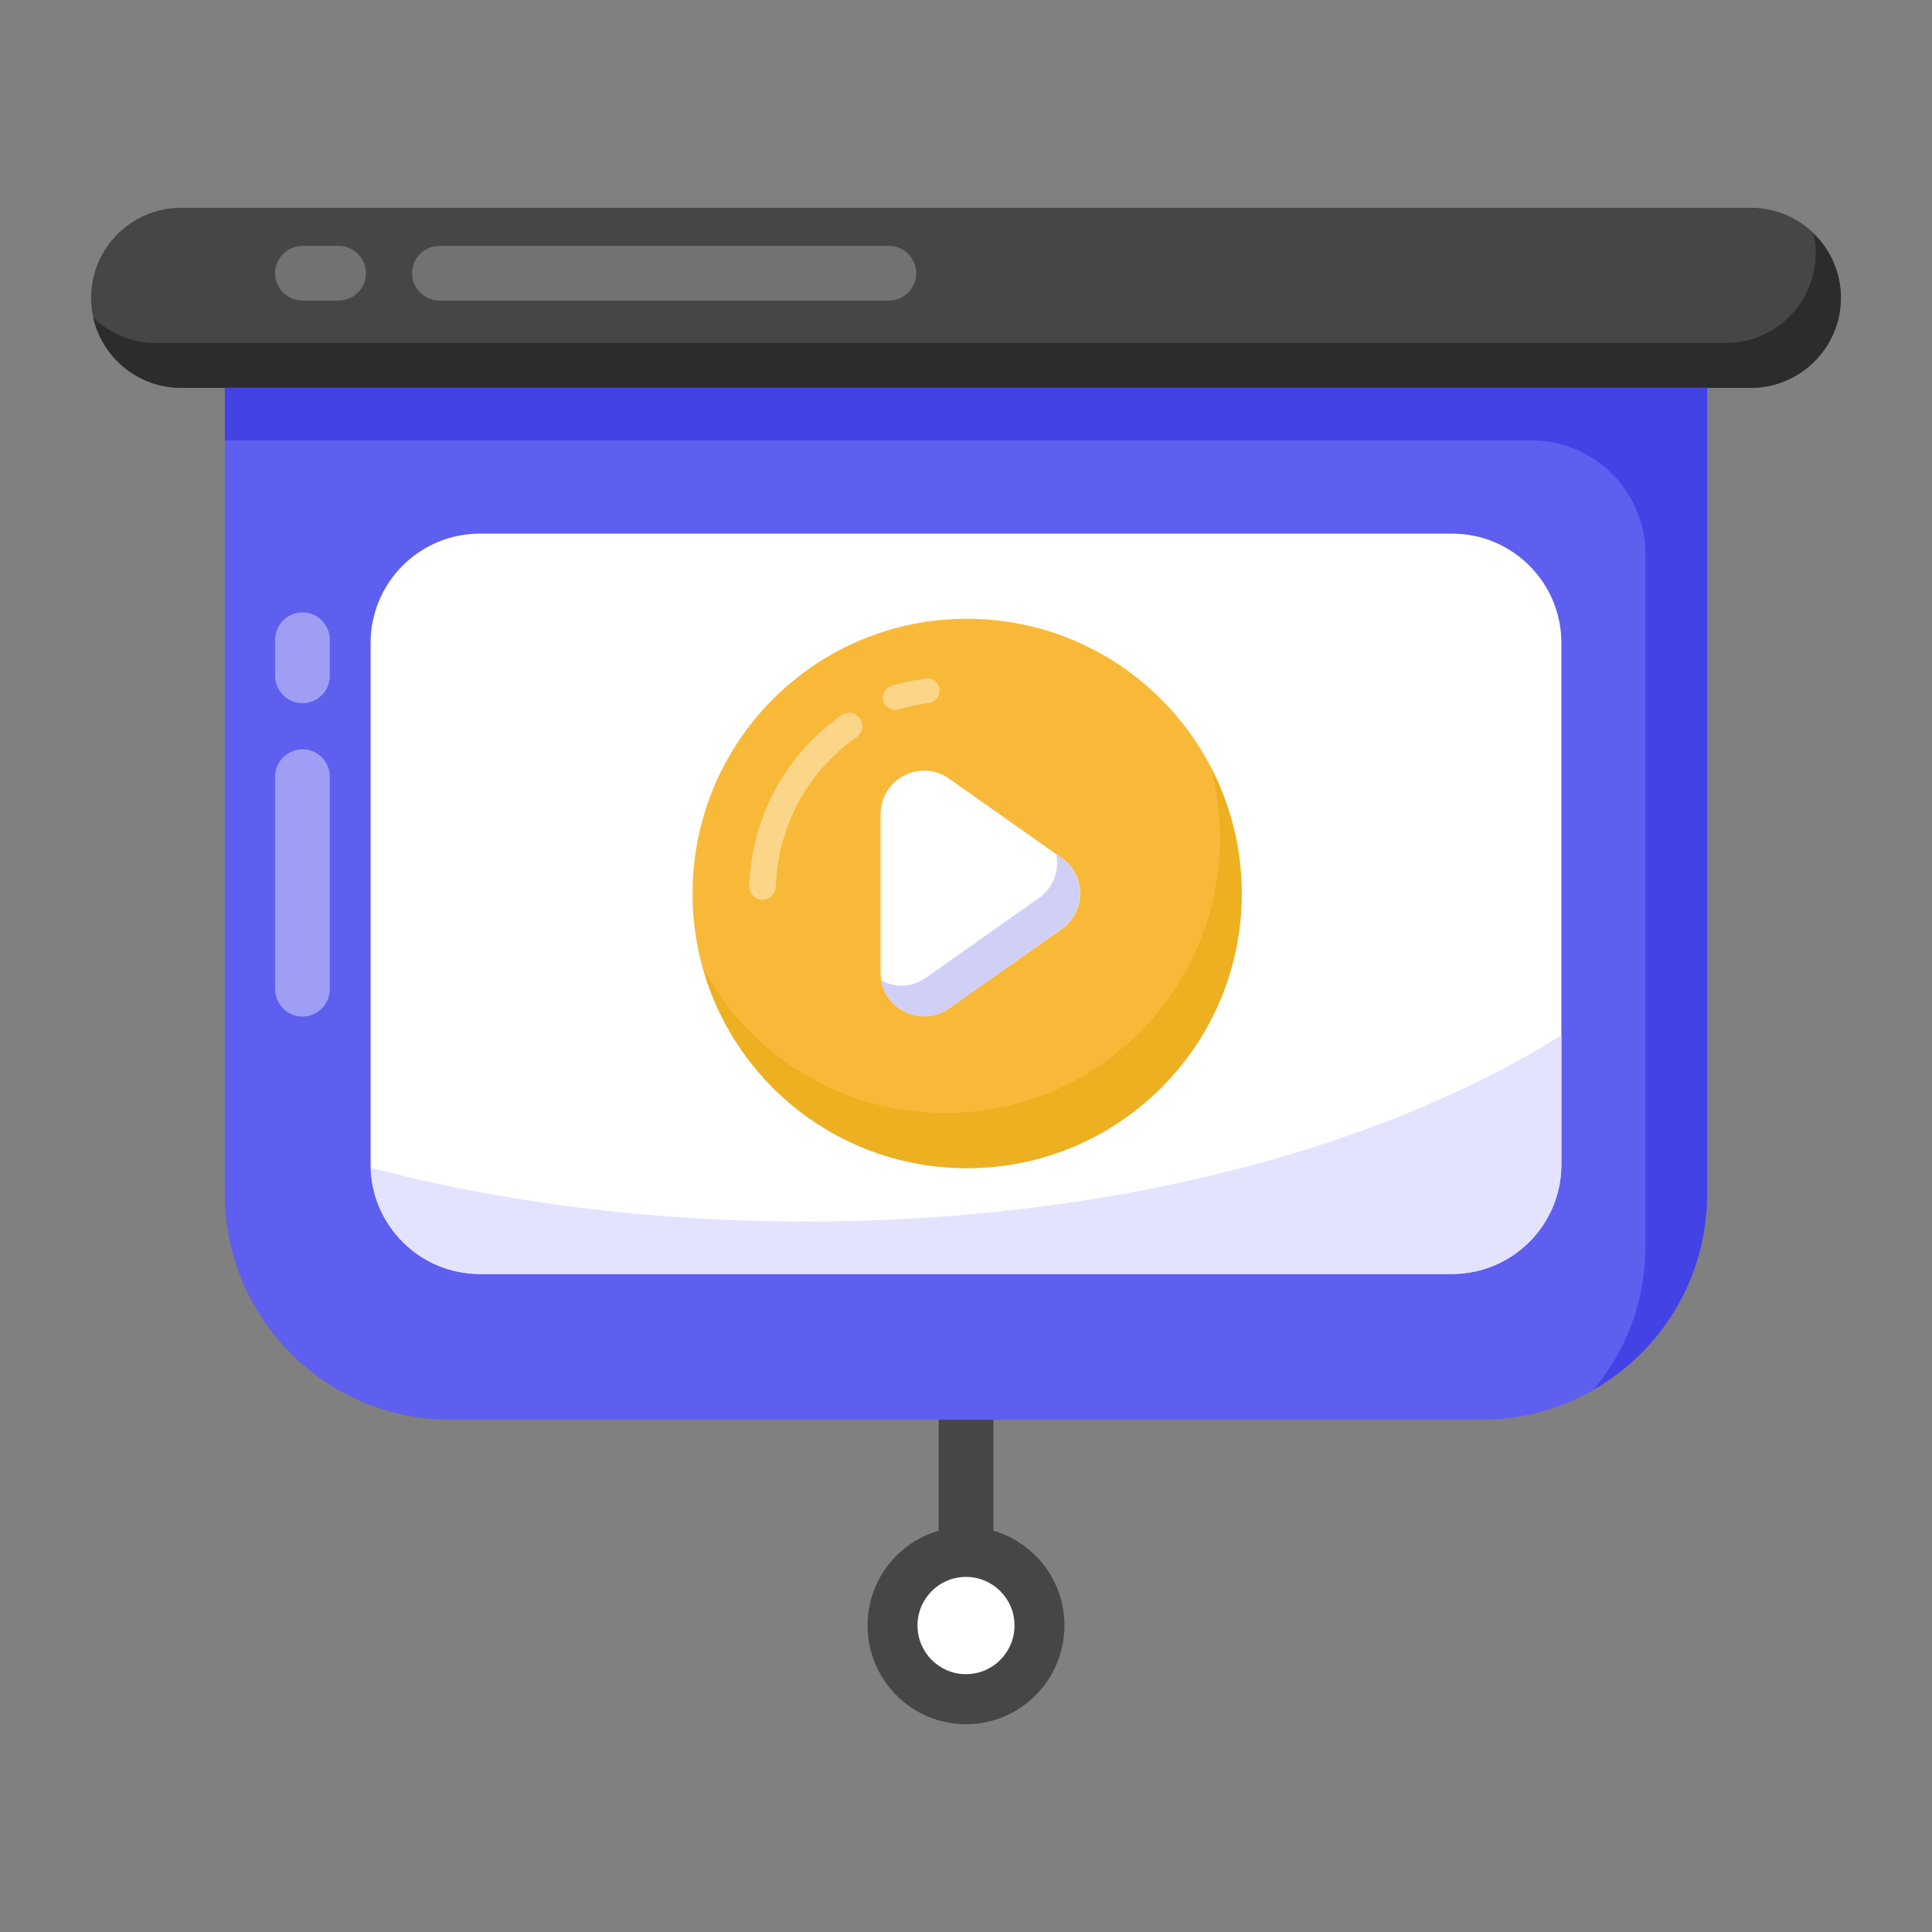 <svg width="44" height="44" viewBox="0 0 44 44" fill="none" xmlns="http://www.w3.org/2000/svg">
<rect x="0" y="0" width="44" height="44" fill="#808080" stroke="none"/>
<path d="M21.377 31.814H22.623V36.875H21.377V31.814Z" fill="#474646"/>
<path d="M41.925 6.783C41.925 7.915 41.006 8.834 39.874 8.834H4.126C2.994 8.834 2.075 7.915 2.075 6.783C2.075 5.65 2.994 4.732 4.126 4.732H39.874C41.006 4.732 41.925 5.65 41.925 6.783Z" fill="#474646"/>
<path d="M41.925 6.783C41.925 7.912 41.003 8.833 39.874 8.833H4.126C3.155 8.833 2.333 8.152 2.125 7.239C2.499 7.588 2.997 7.812 3.553 7.812H39.301C40.438 7.812 41.352 6.891 41.352 5.761C41.352 5.612 41.335 5.463 41.302 5.321C41.684 5.687 41.925 6.21 41.925 6.783Z" fill="#2D2C2C"/>
<path d="M38.881 8.833V27.189C38.881 30.03 36.578 32.333 33.737 32.333H10.263C7.422 32.333 5.119 30.03 5.119 27.189V8.833H38.881Z" fill="#5E5EEF"/>
<path d="M38.878 8.833V27.189C38.878 29.098 37.84 30.759 36.304 31.639C37.043 30.75 37.475 29.621 37.475 28.384V12.624C37.475 11.191 36.313 10.029 34.879 10.029H5.122V8.833H38.878Z" fill="#4242E5"/>
<path d="M8.44 26.522V14.644C8.44 13.268 9.555 12.153 10.931 12.153H33.07C34.445 12.153 35.56 13.268 35.56 14.644V26.521C35.56 27.897 34.446 29.012 33.071 29.012C27.909 29.012 16.092 29.012 10.93 29.013C9.555 29.013 8.44 27.898 8.44 26.522Z" fill="white"/>
<path d="M35.557 23.578V26.524C35.557 27.895 34.445 29.015 33.066 29.015H10.934C9.58 29.015 8.485 27.936 8.451 26.599C11.44 27.38 14.802 27.82 18.355 27.82C25.246 27.82 31.414 26.176 35.557 23.578Z" fill="#E4E3FF"/>
<g opacity="0.4">
<path d="M6.889 23.151C6.545 23.151 6.266 22.872 6.266 22.528V17.687C6.266 17.344 6.545 17.065 6.889 17.065C7.232 17.065 7.511 17.344 7.511 17.687V22.528C7.511 22.872 7.232 23.151 6.889 23.151Z" fill="white"/>
</g>
<g opacity="0.4">
<path d="M6.889 16.015C6.545 16.015 6.266 15.736 6.266 15.392V14.569C6.266 14.226 6.545 13.947 6.889 13.947C7.232 13.947 7.511 14.226 7.511 14.569V15.392C7.511 15.736 7.232 16.015 6.889 16.015Z" fill="white"/>
</g>
<g opacity="0.6">
<g opacity="0.4">
<path d="M20.866 6.222C20.866 6.566 20.587 6.845 20.244 6.845H10.007C9.663 6.845 9.384 6.566 9.384 6.222C9.384 5.878 9.663 5.6 10.007 5.6H20.244C20.587 5.6 20.866 5.878 20.866 6.222Z" fill="white"/>
</g>
<g opacity="0.4">
<path d="M8.334 6.222C8.334 6.566 8.055 6.845 7.712 6.845H6.889C6.545 6.845 6.266 6.566 6.266 6.222C6.266 5.878 6.545 5.6 6.889 5.6H7.712C8.055 5.6 8.334 5.878 8.334 6.222Z" fill="white"/>
</g>
</g>
<path d="M24.242 37.015C24.242 38.257 23.242 39.268 22 39.268C20.758 39.268 19.758 38.257 19.758 37.015C19.758 35.783 20.758 34.773 22 34.773C23.242 34.773 24.242 35.783 24.242 37.015Z" fill="#474646"/>
<path d="M23.105 37.018C23.105 37.63 22.612 38.128 22 38.128C21.388 38.128 20.895 37.63 20.895 37.018C20.895 36.411 21.388 35.913 22 35.913C22.612 35.913 23.105 36.411 23.105 37.018Z" fill="white"/>
<path d="M28.278 20.351C28.278 21.285 28.071 22.177 27.705 22.973C27.232 23.992 26.494 24.863 25.581 25.489V25.494C24.573 26.195 23.347 26.604 22.02 26.604C18.564 26.604 15.772 23.806 15.772 20.351C15.772 16.895 18.564 14.092 22.02 14.092C25.475 14.092 28.278 16.895 28.278 20.351Z" fill="#F9B938"/>
<g opacity="0.4">
<path d="M17.366 20.489C17.363 20.489 17.359 20.489 17.356 20.489C17.189 20.483 17.059 20.343 17.064 20.177C17.119 18.61 17.883 17.194 19.162 16.291C19.297 16.194 19.487 16.226 19.583 16.363C19.679 16.5 19.646 16.688 19.51 16.784C18.387 17.577 17.715 18.821 17.668 20.198C17.662 20.36 17.529 20.489 17.366 20.489Z" fill="white"/>
</g>
<g opacity="0.4">
<path d="M20.114 15.971C20.07 15.824 20.153 15.667 20.3 15.621C20.555 15.544 20.819 15.488 21.084 15.456C21.236 15.43 21.377 15.546 21.396 15.7C21.415 15.853 21.305 15.993 21.152 16.011C20.919 16.04 20.687 16.089 20.464 16.157C20.315 16.202 20.16 16.118 20.114 15.971Z" fill="white"/>
</g>
<path d="M28.278 20.349C28.278 23.804 25.48 26.602 22.02 26.602C19.149 26.602 16.739 24.675 16.008 22.04C17.053 24.006 19.132 25.349 21.525 25.349C24.98 25.349 27.784 22.551 27.784 19.09C27.784 18.523 27.711 17.978 27.565 17.456C28.02 18.321 28.278 19.309 28.278 20.349Z" fill="#ECB021"/>
<path d="M24.178 21.158L21.614 22.964C20.959 23.426 20.055 22.957 20.055 22.155V18.542C20.055 17.74 20.959 17.271 21.614 17.733L24.178 19.54C24.738 19.934 24.738 20.764 24.178 21.158Z" fill="white"/>
<g opacity="0.2">
<path d="M20.949 20.487C20.824 20.487 20.723 20.386 20.723 20.261V18.987C20.723 18.862 20.824 18.761 20.949 18.761C21.074 18.761 21.176 18.862 21.176 18.987V20.261C21.176 20.386 21.074 20.487 20.949 20.487Z" fill="white"/>
</g>
<path d="M24.172 21.155L21.621 22.964C21.013 23.394 20.182 23.023 20.064 22.326C20.375 22.489 20.761 22.504 21.087 22.267L23.653 20.457C23.994 20.22 24.128 19.82 24.054 19.464L24.172 19.538C24.736 19.938 24.736 20.769 24.172 21.155Z" fill="#D0D0F7"/>
</svg>
